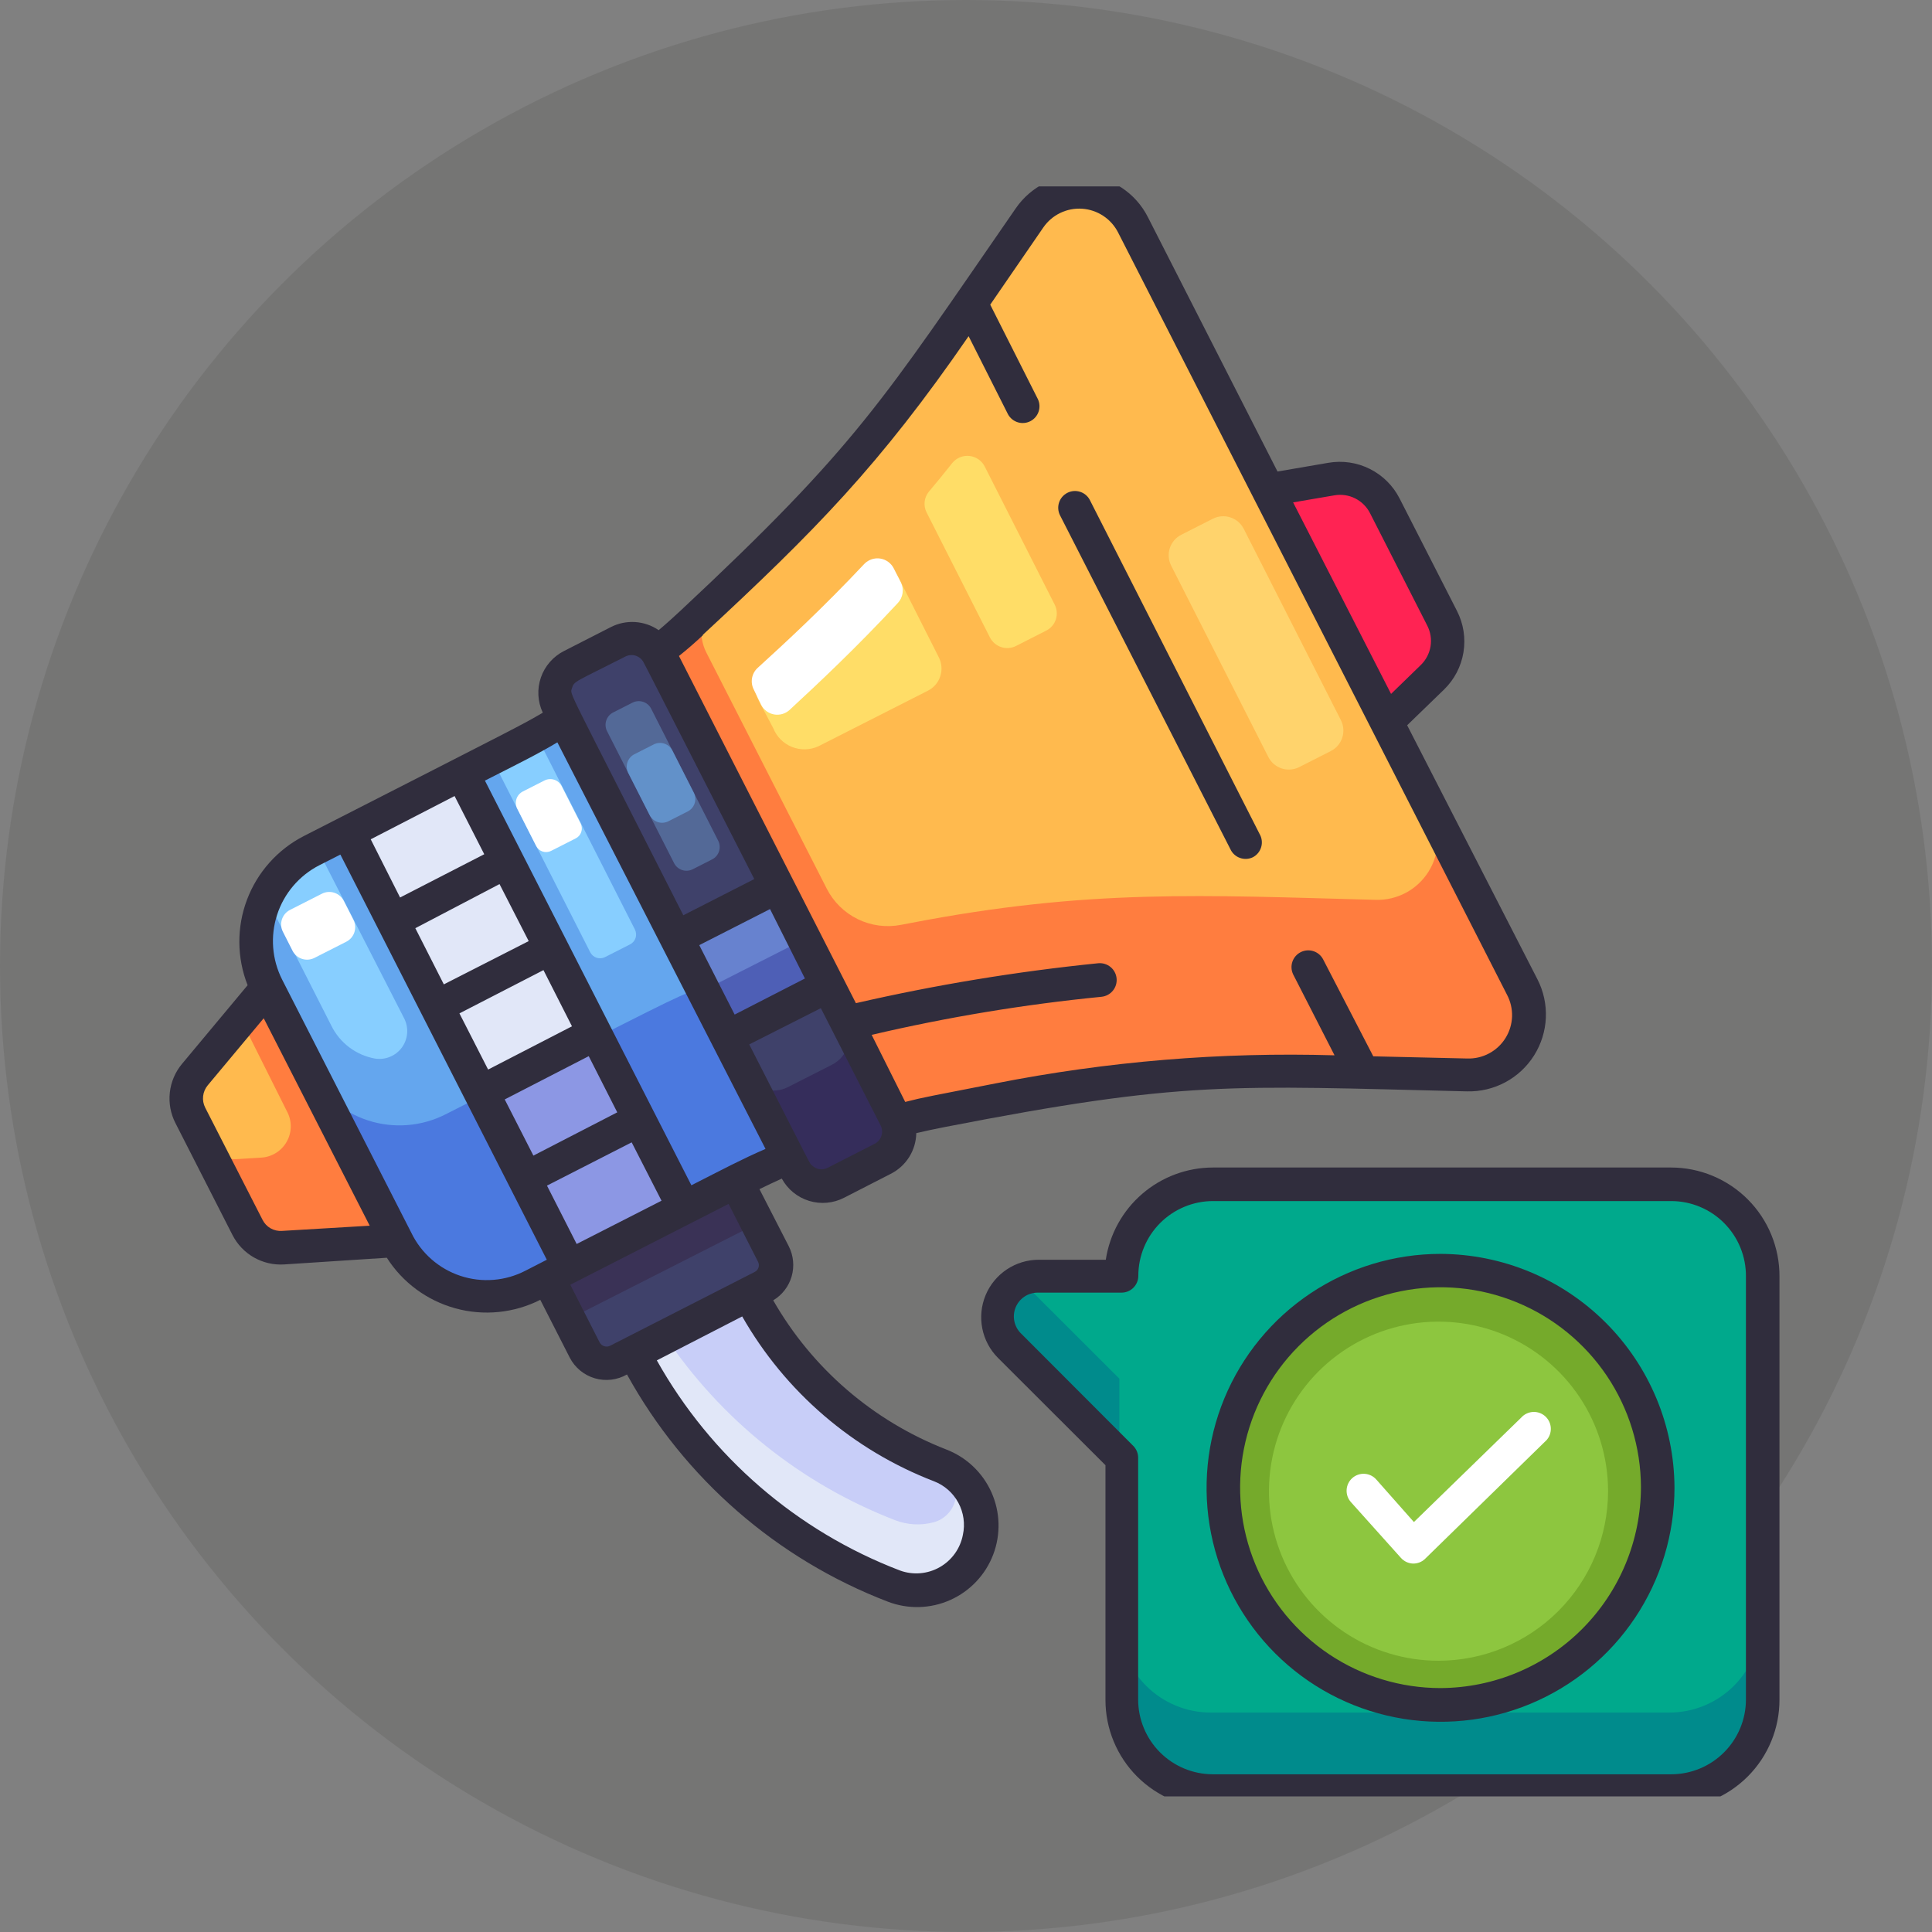 <svg width="114" height="114" viewBox="0 0 114 114" fill="none" xmlns="http://www.w3.org/2000/svg">
<rect x="0" y="0" width="114" height="114" fill="#808080" stroke="none"/>
<circle opacity="0.1" cx="57" cy="57" r="57" fill="#141413"/>
<g clip-path="url(#clip0_1452_270)">
<path d="M66.05 86.01L59.42 79.38C59.095 79.043 58.876 78.618 58.79 78.158C58.704 77.698 58.754 77.223 58.935 76.791C59.117 76.359 59.42 75.99 59.809 75.729C60.198 75.469 60.654 75.327 61.122 75.323H66.07C66.07 73.892 66.638 72.519 67.649 71.506C68.66 70.493 70.032 69.922 71.463 69.92H98.489C99.922 69.92 101.296 70.489 102.31 71.502C103.323 72.516 103.892 73.89 103.892 75.323V100.28C103.893 100.99 103.755 101.693 103.483 102.349C103.212 103.006 102.814 103.602 102.312 104.104C101.81 104.606 101.214 105.004 100.558 105.275C99.902 105.546 99.199 105.685 98.489 105.683H71.444C70.735 105.683 70.032 105.544 69.377 105.272C68.722 105 68.127 104.602 67.627 104.1C67.126 103.598 66.729 103.003 66.458 102.347C66.188 101.692 66.049 100.989 66.05 100.28V86.01Z" fill="#00A98C"/>
<path d="M66.05 86.01L59.42 79.38C59.142 79.103 58.937 78.763 58.822 78.388C58.706 78.013 58.685 77.616 58.759 77.231C58.833 76.846 59.001 76.485 59.247 76.18C59.494 75.875 59.811 75.635 60.172 75.481L66.05 81.35V86.01Z" fill="#008B8C"/>
<path d="M103.892 95.629V100.28C103.893 100.99 103.754 101.693 103.483 102.349C103.212 103.006 102.814 103.602 102.312 104.104C101.81 104.606 101.214 105.004 100.558 105.275C99.901 105.546 99.198 105.685 98.488 105.683H71.443C70.734 105.683 70.032 105.544 69.377 105.272C68.722 105 68.127 104.602 67.626 104.1C67.125 103.598 66.728 103.003 66.458 102.347C66.187 101.692 66.049 100.989 66.05 100.28V95.629C66.046 96.34 66.183 97.044 66.452 97.702C66.721 98.36 67.118 98.958 67.619 99.462C68.12 99.966 68.716 100.366 69.372 100.639C70.029 100.912 70.732 101.052 71.443 101.052H98.488C99.2 101.053 99.905 100.914 100.562 100.642C101.22 100.369 101.817 99.97 102.319 99.466C102.821 98.961 103.219 98.363 103.489 97.704C103.759 97.046 103.895 96.341 103.892 95.629Z" fill="#008B8C"/>
<path d="M84.881 100.795C91.954 100.795 97.687 95.062 97.687 87.99C97.687 80.917 91.954 75.184 84.881 75.184C77.809 75.184 72.076 80.917 72.076 87.99C72.076 95.062 77.809 100.795 84.881 100.795Z" fill="#75AA2B"/>
<path d="M84.882 97.994C82.903 97.994 80.969 97.407 79.323 96.308C77.678 95.209 76.396 93.646 75.638 91.818C74.881 89.99 74.683 87.978 75.069 86.038C75.455 84.097 76.408 82.314 77.807 80.915C79.206 79.516 80.989 78.563 82.93 78.177C84.871 77.791 86.882 77.989 88.71 78.746C90.538 79.504 92.101 80.786 93.2 82.431C94.3 84.076 94.886 86.011 94.886 87.99C94.884 90.642 93.829 93.185 91.953 95.061C90.078 96.937 87.534 97.992 84.882 97.994Z" fill="#8DC63F"/>
<path d="M66.881 13.296L89.73 58.312C90 58.859 90.124 59.467 90.092 60.077C90.059 60.687 89.87 61.278 89.543 61.793C89.216 62.309 88.762 62.732 88.225 63.022C87.688 63.311 87.085 63.458 86.474 63.448C76.272 63.181 69.523 62.765 58.924 64.823C47.386 67.07 47.772 67.396 31.364 75.709C30.662 76.066 29.896 76.281 29.111 76.342C28.325 76.403 27.535 76.308 26.787 76.064C26.038 75.819 25.344 75.43 24.746 74.917C24.147 74.404 23.656 73.779 23.299 73.076L15.709 58.193C14.99 56.771 14.863 55.122 15.357 53.607C15.85 52.092 16.923 50.834 18.342 50.108C29.841 44.27 34.818 42.261 40.795 36.729C51.156 27.14 52.67 24.636 60.785 12.88C61.136 12.375 61.613 11.97 62.168 11.704C62.722 11.438 63.337 11.32 63.95 11.362C64.564 11.404 65.157 11.604 65.67 11.943C66.184 12.282 66.601 12.748 66.881 13.296Z" fill="#FF7D3F"/>
<path d="M66.881 13.296L84.447 47.931C84.726 48.48 84.859 49.091 84.831 49.706C84.803 50.322 84.616 50.919 84.287 51.44C83.959 51.96 83.501 52.387 82.958 52.678C82.415 52.968 81.806 53.112 81.191 53.097C70.988 52.83 64.239 52.424 53.641 54.482L53.166 54.571C52.302 54.74 51.407 54.623 50.616 54.237C49.825 53.851 49.181 53.218 48.782 52.434L41.667 38.481C41.411 37.97 41.328 37.39 41.43 36.828C41.532 36.266 41.813 35.752 42.231 35.363C51.167 27.14 53.908 22.875 60.786 12.88C61.137 12.375 61.614 11.97 62.168 11.704C62.723 11.438 63.337 11.32 63.951 11.362C64.565 11.404 65.157 11.604 65.671 11.943C66.185 12.282 66.602 12.748 66.881 13.296Z" fill="#FFBA4E"/>
<path d="M50.623 33.761C48.525 35.957 46.664 37.719 45.17 39.075C44.866 39.355 44.662 39.727 44.589 40.135C44.515 40.542 44.577 40.962 44.764 41.331L45.625 42.964C45.724 43.214 45.873 43.442 46.063 43.633C46.254 43.824 46.481 43.974 46.731 44.074C46.981 44.174 47.249 44.222 47.518 44.215C47.788 44.208 48.053 44.145 48.297 44.032L54.749 40.757C54.922 40.67 55.076 40.549 55.202 40.403C55.328 40.256 55.424 40.085 55.483 39.901C55.543 39.717 55.566 39.523 55.55 39.33C55.535 39.138 55.481 38.95 55.392 38.778L52.998 34.038C52.884 33.834 52.723 33.66 52.529 33.53C52.335 33.401 52.113 33.319 51.881 33.292C51.649 33.265 51.414 33.293 51.195 33.374C50.977 33.456 50.78 33.588 50.623 33.761Z" fill="#FFDD67"/>
<path d="M54.68 30.247L58.41 37.61C58.479 37.744 58.573 37.864 58.687 37.962C58.802 38.061 58.934 38.135 59.078 38.182C59.221 38.229 59.372 38.247 59.523 38.236C59.673 38.224 59.82 38.183 59.954 38.115L61.725 37.214C61.861 37.147 61.982 37.053 62.081 36.939C62.18 36.825 62.255 36.692 62.302 36.548C62.349 36.404 62.367 36.253 62.354 36.102C62.342 35.951 62.3 35.804 62.23 35.67L58.104 27.526C58.017 27.355 57.888 27.208 57.73 27.099C57.572 26.991 57.389 26.923 57.198 26.904C57.007 26.884 56.814 26.913 56.637 26.987C56.459 27.061 56.304 27.178 56.184 27.328C55.729 27.902 55.273 28.466 54.818 29C54.674 29.171 54.584 29.381 54.56 29.603C54.535 29.825 54.577 30.049 54.68 30.247Z" fill="#FFDD67"/>
<path d="M52.74 33.543L53.156 34.364C53.254 34.561 53.289 34.783 53.257 35.001C53.225 35.218 53.128 35.421 52.977 35.581C50.494 38.253 48.297 40.312 46.585 41.895C46.463 42.006 46.317 42.087 46.159 42.132C46.001 42.177 45.834 42.185 45.673 42.156C45.511 42.126 45.358 42.059 45.226 41.961C45.094 41.862 44.987 41.735 44.912 41.588L44.477 40.688C44.37 40.479 44.334 40.242 44.375 40.011C44.416 39.78 44.532 39.569 44.705 39.411C46.357 37.907 48.534 35.898 51.008 33.266C51.129 33.144 51.277 33.053 51.44 32.999C51.603 32.946 51.776 32.932 51.945 32.959C52.114 32.986 52.275 33.053 52.413 33.155C52.551 33.256 52.663 33.389 52.74 33.543Z" fill="white"/>
<path d="M33.305 42.36L46.456 68.267C44.299 69.148 44.111 69.257 31.365 75.768C30.663 76.125 29.897 76.34 29.111 76.401C28.326 76.462 27.536 76.368 26.787 76.123C26.038 75.879 25.345 75.489 24.746 74.977C24.148 74.464 23.657 73.838 23.3 73.136L15.71 58.193C14.993 56.771 14.868 55.123 15.361 53.609C15.854 52.094 16.926 50.836 18.342 50.108C31.988 43.181 31.415 43.518 33.305 42.36Z" fill="#64A6EE"/>
<path d="M18.659 49.95C17.344 50.549 16.289 51.603 15.69 52.919L19.56 60.538C19.807 61.033 20.165 61.464 20.606 61.797C21.047 62.13 21.56 62.356 22.103 62.458C22.403 62.511 22.711 62.479 22.994 62.366C23.277 62.254 23.523 62.065 23.705 61.821C23.886 61.576 23.997 61.286 24.023 60.983C24.049 60.68 23.991 60.375 23.855 60.103L18.659 49.95Z" fill="#87CEFF"/>
<path d="M18.994 52.735L17.114 53.689C16.641 53.93 16.453 54.508 16.693 54.98L17.262 56.102C17.502 56.574 18.08 56.763 18.553 56.523L20.433 55.568C20.906 55.328 21.095 54.75 20.855 54.277L20.285 53.156C20.045 52.683 19.467 52.494 18.994 52.735Z" fill="white"/>
<path d="M25.309 61.716L28.723 59.974C27.436 60.628 25.605 61.558 25.309 61.726V61.716Z" fill="#64A6EE"/>
<path d="M41.369 58.253L46.456 68.267C44.298 69.148 44.11 69.257 31.364 75.768C30.662 76.125 29.896 76.34 29.111 76.401C28.325 76.462 27.535 76.368 26.787 76.123C26.038 75.879 25.344 75.489 24.746 74.977C24.147 74.464 23.656 73.838 23.299 73.136L18.213 63.121C18.935 64.541 20.191 65.616 21.705 66.109C23.22 66.603 24.868 66.475 26.288 65.754C39.924 58.827 39.321 59.094 41.369 58.253Z" fill="#4B79DF"/>
<path d="M36.408 37.86L33.813 39.178C32.887 39.649 32.517 40.781 32.987 41.707L46.808 68.921C47.278 69.847 48.411 70.217 49.337 69.746L51.932 68.428C52.858 67.958 53.228 66.826 52.757 65.9L38.937 38.686C38.467 37.759 37.334 37.39 36.408 37.86Z" fill="#352D5B"/>
<path d="M36.412 37.865L33.817 39.183C32.891 39.653 32.521 40.785 32.991 41.711L43.965 63.32C44.436 64.246 45.568 64.616 46.494 64.146L49.089 62.828C50.016 62.357 50.385 61.225 49.915 60.299L38.941 38.69C38.47 37.764 37.338 37.394 36.412 37.865Z" fill="#3F416A"/>
<path d="M37.32 41.461L36.181 42.039C35.776 42.244 35.615 42.739 35.82 43.144L39.774 50.929C39.98 51.334 40.474 51.495 40.879 51.29L42.018 50.711C42.422 50.506 42.584 50.011 42.378 49.607L38.424 41.821C38.219 41.417 37.724 41.255 37.32 41.461Z" fill="#536997"/>
<path d="M38.571 43.927L37.432 44.505C37.027 44.71 36.866 45.205 37.071 45.61L38.335 48.099C38.541 48.504 39.035 48.665 39.44 48.459L40.579 47.881C40.983 47.676 41.145 47.181 40.939 46.776L39.675 44.287C39.47 43.883 38.975 43.721 38.571 43.927Z" fill="#6291C9"/>
<path d="M20.509 49.034L27.279 45.596L40.311 71.256L33.54 74.695L20.509 49.034Z" fill="#8C97E4"/>
<path d="M20.494 49.03L27.265 45.592L35.271 61.357L28.5 64.795L20.494 49.03Z" fill="#E1E7F8"/>
<path d="M15.709 58.193L23.299 73.136L16.62 73.542C16.192 73.574 15.764 73.478 15.39 73.266C15.017 73.055 14.715 72.737 14.522 72.354L11.167 65.724C10.972 65.342 10.894 64.912 10.941 64.486C10.989 64.061 11.16 63.658 11.434 63.329L15.709 58.193Z" fill="#FF7D3F"/>
<path d="M14.166 60.044L11.434 63.329C11.16 63.658 10.989 64.061 10.941 64.486C10.894 64.912 10.972 65.342 11.167 65.724L11.89 67.159C12.074 67.546 12.369 67.87 12.737 68.09C13.105 68.31 13.53 68.416 13.958 68.396L15.412 68.307C15.725 68.289 16.027 68.192 16.292 68.025C16.557 67.859 16.775 67.628 16.926 67.354C17.077 67.08 17.157 66.773 17.157 66.46C17.157 66.147 17.078 65.839 16.927 65.566L14.166 60.044Z" fill="#FFBA4E"/>
<path d="M39.905 55.318L45.855 52.296L48.836 58.166L42.886 61.188L39.905 55.318Z" fill="#4E5FB6"/>
<path d="M39.908 55.327L45.858 52.305L47.445 55.43L41.495 58.451L39.908 55.327Z" fill="#6782CF"/>
<path d="M84.506 40.024L81.784 42.667L74.857 28.951L78.588 28.318C79.216 28.209 79.861 28.306 80.43 28.593C80.998 28.88 81.459 29.342 81.745 29.911L85.109 36.541C85.396 37.11 85.491 37.755 85.383 38.382C85.274 39.01 84.967 39.585 84.506 40.024Z" fill="#FF2353"/>
<path d="M32.253 75.342L43.366 69.698L45.545 73.988C45.718 74.33 45.749 74.727 45.63 75.091C45.511 75.456 45.252 75.758 44.911 75.931L36.366 80.271C36.024 80.444 35.627 80.475 35.263 80.356C34.899 80.237 34.596 79.978 34.423 79.636L32.244 75.346L32.253 75.342Z" fill="#3F416A"/>
<path d="M32.255 75.349L43.377 69.701L44.65 72.208L33.528 77.856L32.255 75.349Z" fill="#3A3256"/>
<path d="M57.312 88.188C57.664 88.87 57.803 89.644 57.711 90.407C57.618 91.169 57.298 91.887 56.792 92.465C56.286 93.044 55.618 93.457 54.874 93.65C54.13 93.844 53.345 93.809 52.621 93.551C45.998 91.004 40.546 86.103 37.312 79.786L44.111 76.312C46.481 80.963 50.484 84.575 55.353 86.456C56.193 86.778 56.889 87.393 57.312 88.188Z" fill="#4E5FB6"/>
<path d="M57.312 88.188C57.664 88.87 57.803 89.644 57.711 90.407C57.618 91.169 57.298 91.887 56.792 92.465C56.286 93.044 55.618 93.457 54.874 93.65C54.13 93.844 53.345 93.809 52.621 93.551C45.998 91.004 40.546 86.103 37.312 79.786L44.111 76.312C46.481 80.963 50.484 84.575 55.353 86.456C56.193 86.778 56.889 87.393 57.312 88.188Z" fill="#E1E7F8"/>
<path d="M55.066 89.83C54.322 90.024 53.536 89.979 52.819 89.702C47.274 87.56 42.526 83.758 39.223 78.816L44.111 76.312C46.481 80.963 50.484 84.575 55.353 86.456C55.694 86.607 55.979 86.86 56.169 87.181C56.359 87.502 56.444 87.874 56.412 88.245C56.381 88.617 56.234 88.969 55.993 89.253C55.751 89.537 55.427 89.739 55.066 89.83Z" fill="#C8CEF8"/>
<path d="M71.564 30.609L69.701 31.555C69.034 31.894 68.767 32.71 69.106 33.378L74.84 44.668C75.179 45.336 75.995 45.602 76.663 45.263L78.526 44.317C79.194 43.978 79.46 43.162 79.121 42.494L73.388 31.204C73.048 30.536 72.232 30.27 71.564 30.609Z" fill="#FFD36C"/>
<path d="M28.988 44.717L31.636 43.372L37.464 54.847C37.542 55.001 37.556 55.181 37.503 55.346C37.449 55.51 37.332 55.647 37.177 55.725L35.703 56.474C35.549 56.553 35.369 56.566 35.205 56.513C35.04 56.459 34.903 56.342 34.825 56.187L28.997 44.712L28.988 44.717Z" fill="#87CEFF"/>
<path d="M30.849 46.703L32.129 46.053C32.306 45.963 32.513 45.947 32.703 46.009C32.892 46.071 33.05 46.206 33.14 46.383L34.261 48.59C34.339 48.745 34.353 48.924 34.299 49.089C34.246 49.254 34.129 49.39 33.974 49.469L32.518 50.208C32.363 50.287 32.184 50.301 32.019 50.247C31.854 50.193 31.718 50.076 31.639 49.922L30.518 47.715C30.428 47.537 30.412 47.33 30.474 47.141C30.536 46.951 30.671 46.794 30.849 46.703Z" fill="white"/>
<path d="M72.601 50.108C72.656 50.227 72.734 50.334 72.831 50.422C72.928 50.511 73.041 50.579 73.165 50.623C73.288 50.667 73.419 50.686 73.55 50.68C73.681 50.673 73.809 50.64 73.927 50.583C74.046 50.521 74.15 50.436 74.235 50.332C74.32 50.229 74.382 50.109 74.419 49.98C74.456 49.852 74.467 49.717 74.45 49.584C74.434 49.451 74.39 49.323 74.323 49.208L64.298 29.485C64.174 29.26 63.968 29.091 63.721 29.016C63.475 28.94 63.21 28.963 62.98 29.081C62.751 29.198 62.577 29.4 62.494 29.643C62.411 29.887 62.427 30.153 62.537 30.386L72.601 50.108Z" fill="#302D3D"/>
<path d="M55.827 85.525C51.52 83.846 47.919 80.741 45.625 76.728C46.153 76.412 46.541 75.907 46.712 75.316C46.882 74.725 46.823 74.091 46.545 73.542L44.813 70.167C45.249 69.959 45.684 69.742 46.13 69.544C46.474 70.176 47.052 70.648 47.74 70.859C48.428 71.07 49.172 71.003 49.811 70.672L52.552 69.267C53 69.042 53.378 68.7 53.645 68.276C53.912 67.852 54.057 67.363 54.066 66.862C54.61 66.733 55.174 66.615 55.728 66.506C69.919 63.745 72.551 64.061 86.564 64.398C87.351 64.417 88.13 64.232 88.824 63.86C89.518 63.488 90.103 62.941 90.522 62.275C90.941 61.608 91.18 60.844 91.215 60.057C91.249 59.271 91.079 58.488 90.72 57.787L83.031 42.795L85.208 40.687C85.815 40.097 86.216 39.328 86.353 38.492C86.49 37.657 86.356 36.8 85.97 36.046L82.586 29.416C82.202 28.661 81.587 28.049 80.83 27.67C80.073 27.29 79.214 27.164 78.38 27.308L75.382 27.823L67.732 12.811C67.376 12.107 66.842 11.509 66.184 11.075C65.526 10.64 64.766 10.384 63.98 10.332C63.193 10.28 62.406 10.434 61.697 10.778C60.987 11.123 60.38 11.646 59.934 12.296C52.017 23.746 50.593 26.279 40.142 36.046C39.727 36.432 39.301 36.818 38.866 37.184C38.454 36.901 37.974 36.736 37.475 36.704C36.977 36.673 36.48 36.777 36.036 37.006L33.285 38.411C32.642 38.735 32.151 39.297 31.916 39.977C31.681 40.657 31.722 41.402 32.028 42.053C30.702 42.825 31.117 42.597 17.936 49.327C16.387 50.12 15.189 51.461 14.574 53.089C13.96 54.717 13.973 56.515 14.611 58.134L10.732 62.785C10.336 63.263 10.089 63.847 10.021 64.464C9.952 65.081 10.065 65.705 10.346 66.258L13.721 72.879C14.004 73.431 14.442 73.889 14.982 74.197C15.521 74.504 16.139 74.648 16.759 74.61L22.825 74.215C23.757 75.678 25.2 76.742 26.874 77.201C28.547 77.66 30.331 77.481 31.88 76.698L33.621 80.112C33.772 80.404 33.981 80.662 34.235 80.871C34.489 81.08 34.782 81.235 35.097 81.328C35.412 81.42 35.743 81.448 36.069 81.409C36.396 81.37 36.711 81.266 36.996 81.102C40.386 87.248 45.84 91.997 52.394 94.511C53.585 94.966 54.909 94.93 56.073 94.409C57.238 93.888 58.148 92.927 58.603 91.735C59.059 90.543 59.022 89.22 58.501 88.055C57.981 86.891 57.019 85.981 55.827 85.525ZM78.736 29.228C79.155 29.155 79.586 29.218 79.965 29.409C80.345 29.6 80.653 29.908 80.844 30.287L84.219 36.917C84.412 37.295 84.479 37.725 84.41 38.144C84.34 38.562 84.138 38.948 83.833 39.243L82.081 40.945L76.302 29.644L78.736 29.228ZM51.562 67.515L48.831 68.91C48.682 68.986 48.512 69.013 48.347 68.986C48.181 68.959 48.029 68.881 47.911 68.762C47.782 68.673 48.069 69.187 44.21 61.627L48.435 59.489C51.958 66.417 51.345 65.18 51.968 66.417C52.016 66.515 52.043 66.622 52.049 66.731C52.054 66.841 52.037 66.95 51.999 67.052C51.961 67.155 51.903 67.249 51.828 67.328C51.753 67.408 51.663 67.471 51.562 67.515ZM47.495 57.738L43.349 59.866L41.261 55.769L45.437 53.641L47.495 57.738ZM41.459 37.471C48.099 31.316 51.899 27.467 57.154 19.837L59.479 24.448C59.603 24.674 59.81 24.842 60.056 24.918C60.302 24.994 60.568 24.97 60.797 24.853C61.026 24.736 61.2 24.534 61.283 24.291C61.366 24.047 61.351 23.78 61.24 23.548L58.43 17.977L61.567 13.415C61.821 13.05 62.164 12.756 62.565 12.564C62.966 12.371 63.409 12.286 63.853 12.316C64.296 12.346 64.725 12.49 65.096 12.735C65.467 12.979 65.768 13.316 65.971 13.711L88.919 58.688C89.131 59.085 89.235 59.531 89.221 59.98C89.206 60.43 89.073 60.868 88.835 61.25C88.598 61.633 88.263 61.945 87.866 62.157C87.469 62.37 87.024 62.473 86.574 62.458L81.032 62.33L78.063 56.59C77.939 56.364 77.733 56.196 77.487 56.12C77.24 56.045 76.975 56.068 76.746 56.185C76.516 56.302 76.342 56.504 76.259 56.748C76.176 56.992 76.192 57.258 76.302 57.491L78.746 62.27C72.045 62.072 65.344 62.627 58.767 63.923C54.986 64.665 54.482 64.744 53.413 65.021L51.434 61.063C55.898 60.017 60.427 59.267 64.991 58.817C65.121 58.804 65.247 58.766 65.362 58.705C65.478 58.644 65.58 58.561 65.663 58.46C65.746 58.36 65.809 58.244 65.847 58.119C65.885 57.994 65.899 57.863 65.886 57.733C65.874 57.603 65.836 57.477 65.775 57.361C65.714 57.246 65.631 57.144 65.53 57.061C65.43 56.978 65.314 56.915 65.189 56.877C65.064 56.839 64.933 56.825 64.803 56.837C59.992 57.324 55.216 58.11 50.504 59.193L40.063 38.708C40.548 38.322 41.023 37.907 41.488 37.471H41.459ZM33.75 40.608C33.869 40.183 33.948 40.242 36.867 38.758C36.961 38.704 37.064 38.67 37.171 38.658C37.279 38.645 37.387 38.655 37.491 38.685C37.594 38.716 37.69 38.767 37.774 38.835C37.857 38.904 37.926 38.989 37.975 39.084C38.629 40.341 37.708 38.55 44.507 51.87L40.321 54.007C33.245 40.054 33.641 41.044 33.75 40.608ZM32.879 43.785L45.17 67.792C43.735 68.416 42.646 68.999 40.796 69.939L28.614 46.061C30.544 45.081 31.711 44.507 32.919 43.785H32.879ZM26.823 46.971L28.574 50.405L23.607 52.958L21.875 49.524L26.823 46.971ZM29.475 52.167L31.197 55.531L26.189 58.084L24.507 54.769L29.475 52.167ZM32.068 57.243L33.75 60.558L28.802 63.111L27.11 59.796L32.068 57.243ZM34.739 62.32L36.422 65.635L31.474 68.188L29.782 64.873L34.739 62.32ZM37.273 67.406L39.034 70.85L34.027 73.403L32.275 69.959L37.273 67.406ZM16.64 72.631C16.405 72.648 16.171 72.595 15.967 72.479C15.762 72.363 15.597 72.188 15.492 71.978L12.108 65.358C12.001 65.148 11.959 64.911 11.985 64.677C12.012 64.444 12.106 64.223 12.256 64.042L15.561 60.083L21.815 72.324L16.64 72.631ZM24.27 72.74L16.65 57.807C16.048 56.622 15.94 55.246 16.35 53.981C16.76 52.716 17.654 51.665 18.837 51.058L20.084 50.425L32.265 74.333L31.009 74.977C30.421 75.282 29.779 75.467 29.119 75.519C28.459 75.572 27.795 75.492 27.166 75.283C26.538 75.075 25.958 74.742 25.46 74.305C24.962 73.868 24.558 73.336 24.27 72.74ZM35.383 79.212L33.651 75.808L42.992 71.038L44.724 74.442C44.753 74.495 44.771 74.553 44.776 74.613C44.782 74.673 44.775 74.734 44.757 74.791C44.738 74.849 44.708 74.902 44.669 74.947C44.629 74.993 44.581 75.029 44.526 75.056L35.996 79.41C35.888 79.463 35.764 79.471 35.65 79.434C35.535 79.397 35.44 79.318 35.383 79.212ZM56.817 90.562C56.741 90.961 56.58 91.339 56.343 91.669C56.107 91.999 55.802 92.274 55.449 92.474C55.096 92.675 54.704 92.796 54.299 92.83C53.895 92.864 53.487 92.809 53.106 92.67C47.02 90.343 41.943 85.955 38.757 80.271L43.794 77.678C46.333 82.129 50.332 85.566 55.115 87.406C55.728 87.643 56.236 88.091 56.548 88.67C56.86 89.249 56.956 89.92 56.817 90.562Z" fill="#302D3D"/>
<path d="M98.607 68.891H71.562C70.033 68.895 68.556 69.446 67.398 70.444C66.24 71.442 65.478 72.822 65.248 74.333H61.29C60.619 74.334 59.964 74.532 59.406 74.905C58.848 75.277 58.413 75.806 58.156 76.425C57.899 77.045 57.831 77.727 57.961 78.384C58.09 79.042 58.412 79.647 58.885 80.122L65.229 86.456V100.31C65.229 102.004 65.901 103.628 67.097 104.827C68.294 106.025 69.918 106.7 71.611 106.703H98.607C99.449 106.701 100.282 106.534 101.059 106.211C101.836 105.887 102.541 105.413 103.135 104.817C103.729 104.22 104.199 103.513 104.519 102.734C104.839 101.956 105.003 101.122 105 100.28V75.323C105.004 74.481 104.841 73.645 104.522 72.866C104.203 72.086 103.733 71.377 103.139 70.78C102.545 70.182 101.839 69.708 101.061 69.384C100.284 69.059 99.45 68.892 98.607 68.891ZM103.021 100.28C103.021 101.451 102.556 102.573 101.728 103.401C100.9 104.229 99.778 104.694 98.607 104.694H71.562C70.393 104.691 69.273 104.225 68.447 103.398C67.622 102.57 67.158 101.449 67.158 100.28V86.01C67.158 85.879 67.131 85.75 67.08 85.629C67.029 85.509 66.955 85.4 66.861 85.308L60.241 78.678C60.043 78.482 59.907 78.231 59.852 77.958C59.796 77.685 59.823 77.401 59.929 77.143C60.035 76.886 60.216 76.665 60.447 76.51C60.679 76.355 60.952 76.273 61.231 76.273H66.179C66.441 76.273 66.693 76.169 66.878 75.983C67.064 75.797 67.168 75.546 67.168 75.283C67.168 74.115 67.632 72.993 68.457 72.166C69.283 71.339 70.403 70.872 71.572 70.87H98.607C99.19 70.87 99.767 70.985 100.305 71.21C100.843 71.434 101.332 71.762 101.742 72.177C102.152 72.591 102.477 73.082 102.696 73.622C102.916 74.162 103.026 74.74 103.021 75.323V100.28Z" fill="#302D3D"/>
<path d="M85 73.987C82.269 73.987 79.6 74.797 77.329 76.314C75.059 77.832 73.29 79.988 72.245 82.511C71.201 85.034 70.928 87.81 71.461 90.489C71.995 93.167 73.311 95.626 75.242 97.557C77.174 99.487 79.634 100.801 82.313 101.332C84.991 101.864 87.767 101.589 90.29 100.543C92.812 99.496 94.967 97.725 96.483 95.454C97.999 93.183 98.807 90.513 98.805 87.782C98.789 84.126 97.329 80.625 94.743 78.041C92.158 75.457 88.656 74 85 73.987ZM85 99.607C82.663 99.607 80.379 98.915 78.435 97.618C76.492 96.321 74.976 94.477 74.079 92.319C73.183 90.161 72.946 87.785 73.398 85.493C73.85 83.2 74.972 81.093 76.621 79.437C78.27 77.782 80.372 76.651 82.663 76.19C84.953 75.728 87.33 75.955 89.491 76.842C91.653 77.73 93.503 79.238 94.809 81.176C96.114 83.114 96.816 85.396 96.826 87.732C96.826 90.873 95.581 93.886 93.365 96.112C91.149 98.337 88.141 99.594 85 99.607Z" fill="#302D3D"/>
<path d="M83.369 92.26C83.234 92.254 83.102 92.221 82.98 92.163C82.858 92.104 82.749 92.022 82.659 91.92L79.709 88.63C79.533 88.431 79.443 88.17 79.459 87.905C79.475 87.639 79.596 87.391 79.794 87.215C79.993 87.039 80.254 86.948 80.519 86.964C80.785 86.98 81.033 87.101 81.209 87.3L83.429 89.81L89.759 83.65C89.851 83.547 89.962 83.463 90.087 83.406C90.212 83.347 90.347 83.316 90.485 83.312C90.623 83.309 90.76 83.334 90.887 83.386C91.014 83.439 91.13 83.516 91.226 83.615C91.322 83.714 91.396 83.831 91.445 83.96C91.493 84.089 91.515 84.227 91.507 84.364C91.5 84.502 91.465 84.636 91.403 84.76C91.341 84.883 91.255 84.992 91.149 85.08L84.069 92C83.878 92.174 83.627 92.267 83.369 92.26Z" fill="white"/>
</g>
<defs>
<clipPath id="clip0_1452_270">
<rect width="95" height="95" fill="white" transform="translate(10 11)"/>
</clipPath>
</defs>
</svg>

